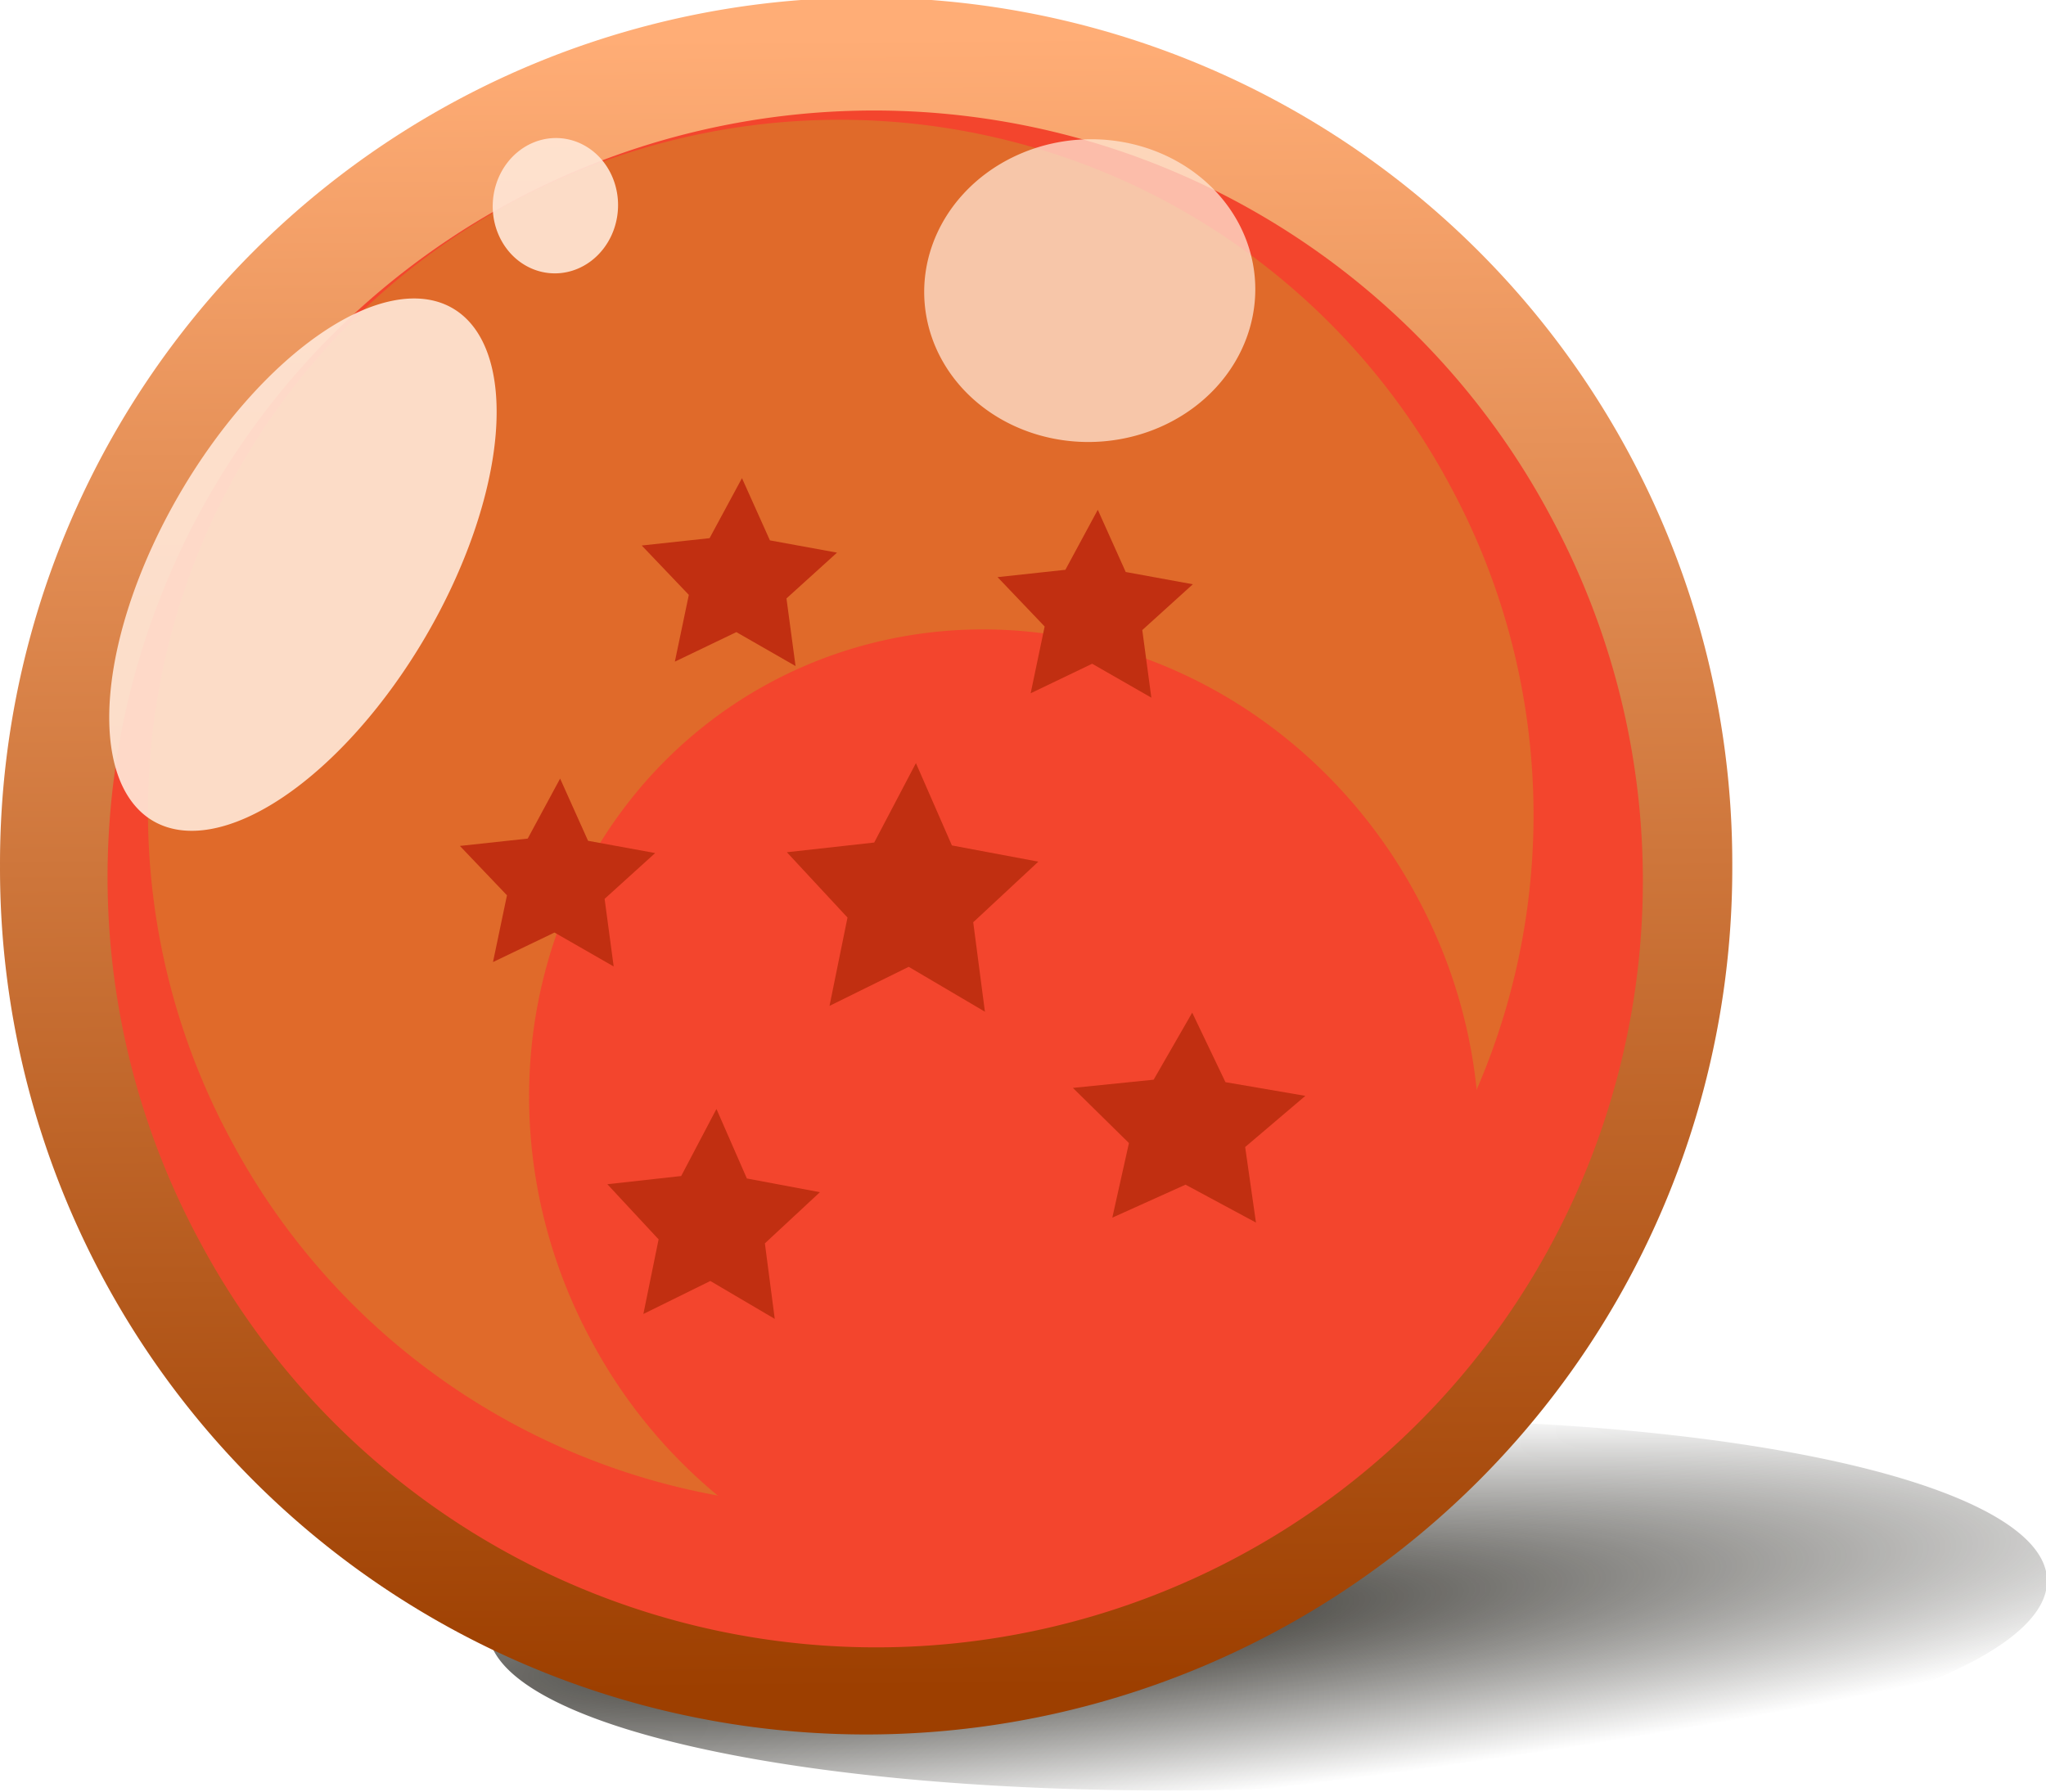 <?xml version="1.0" encoding="UTF-8" standalone="no"?>
<!-- Created with Inkscape (http://www.inkscape.org/) -->
<svg
   xmlns:dc="http://purl.org/dc/elements/1.1/"
   xmlns:cc="http://creativecommons.org/ns#"
   xmlns:rdf="http://www.w3.org/1999/02/22-rdf-syntax-ns#"
   xmlns:svg="http://www.w3.org/2000/svg"
   xmlns="http://www.w3.org/2000/svg"
   xmlns:xlink="http://www.w3.org/1999/xlink"
   xmlns:sodipodi="http://sodipodi.sourceforge.net/DTD/sodipodi-0.dtd"
   xmlns:inkscape="http://www.inkscape.org/namespaces/inkscape"
   width="263.056"
   height="230.385"
   id="svg2429"
   sodipodi:version="0.32"
   inkscape:version="0.45+devel"
   sodipodi:docname="bola_de_drac.svg"
   inkscape:output_extension="org.inkscape.output.svg.inkscape"
   version="1.0">
  <defs
     id="defs2431">
    <linearGradient
       id="linearGradient3145">
      <stop
         style="stop-color:#ffad76;stop-opacity:1;"
         offset="0"
         id="stop3147" />
      <stop
         style="stop-color:#9d3f00;stop-opacity:1;"
         offset="1"
         id="stop3149" />
    </linearGradient>
    <linearGradient
       inkscape:collect="always"
       id="linearGradient3105">
      <stop
         style="stop-color:#24221c;stop-opacity:1;"
         offset="0"
         id="stop3107" />
      <stop
         style="stop-color:#24221c;stop-opacity:0;"
         offset="1"
         id="stop3109" />
    </linearGradient>
    <radialGradient
       inkscape:collect="always"
       xlink:href="#linearGradient3105"
       id="radialGradient3111"
       cx="282.743"
       cy="438.585"
       fx="282.743"
       fy="438.585"
       r="124.286"
       gradientUnits="userSpaceOnUse"
       gradientTransform="matrix(1.429,-0.726,-0.184,1.36,-40.507,47.452)" />
    <filter
       inkscape:collect="always"
       id="filter3125"
       x="-0.09"
       width="1.179"
       y="-0.221"
       height="1.442">
      <feGaussianBlur
         inkscape:collect="always"
         stdDeviation="20.443"
         id="feGaussianBlur3127" />
    </filter>
    <linearGradient
       inkscape:collect="always"
       xlink:href="#linearGradient3145"
       id="linearGradient3151"
       x1="308.091"
       y1="283.223"
       x2="310.046"
       y2="520.764"
       gradientUnits="userSpaceOnUse" />
  </defs>
  <sodipodi:namedview
     id="base"
     pagecolor="#ffffff"
     bordercolor="#666666"
     borderopacity="1.0"
     gridtolerance="10000"
     guidetolerance="10"
     objecttolerance="10"
     inkscape:pageopacity="0.0"
     inkscape:pageshadow="2"
     inkscape:zoom="0.57086366"
     inkscape:cx="200.40105"
     inkscape:cy="71.751176"
     inkscape:document-units="px"
     inkscape:current-layer="capa1"
     showgrid="false"
     inkscape:window-width="1274"
     inkscape:window-height="755"
     inkscape:window-x="6"
     inkscape:window-y="45" />
  <g
     inkscape:label="Capa 1"
     inkscape:groupmode="layer"
     id="capa1"
     transform="translate(-137.143,-220.934)">
    <path
       transform="matrix(0.71,6.8350649e-2,-0.38,0.179,226.826,333.504)"
       d="M 442.857,402.362 A 124.286,124.286 0 1 1 194.286,402.362 A 124.286,124.286 0 1 1 442.857,402.362 z"
       sodipodi:ry="124.28571"
       sodipodi:rx="124.28571"
       sodipodi:cy="402.36218"
       sodipodi:cx="318.57144"
       id="path3093"
       style="fill:url(#radialGradient3111);fill-opacity:1;stroke:none;stroke-width:1;stroke-linecap:round;stroke-linejoin:round;stroke-miterlimit:4;stroke-dasharray:none;stroke-opacity:1;filter:url(#filter3125)"
       sodipodi:type="arc" />
    <path
       sodipodi:type="arc"
       style="fill:url(#linearGradient3151);fill-opacity:1;stroke:none;stroke-width:1;stroke-linecap:round;stroke-linejoin:round;stroke-miterlimit:4;stroke-dasharray:none;stroke-opacity:1"
       id="path2437"
       sodipodi:cx="318.57144"
       sodipodi:cy="402.36218"
       sodipodi:rx="124.28571"
       sodipodi:ry="124.28571"
       d="M 442.857,402.362 A 124.286,124.286 0 1 1 194.286,402.362 A 124.286,124.286 0 1 1 442.857,402.362 z"
       transform="matrix(0.896,0,0,0.896,-36.936,-28.221)" />
    <g
       id="g3022"
       transform="matrix(0.541,-0.29,0.29,0.541,-195.174,-0.328)">
      <path
         d="M 442.857,402.362 A 124.286,124.286 0 1 1 194.286,402.362 A 124.286,124.286 0 1 1 442.857,402.362 z"
         sodipodi:ry="124.28571"
         sodipodi:rx="124.28571"
         sodipodi:cy="402.36218"
         sodipodi:cx="318.57144"
         id="path3018"
         style="fill:#f3452d;fill-opacity:1;stroke:none;stroke-width:1;stroke-linecap:round;stroke-linejoin:round;stroke-miterlimit:4;stroke-dasharray:none;stroke-opacity:1"
         sodipodi:type="arc"
         transform="matrix(1.292,0,0,1.292,-30.159,302.518)" />
      <path
         transform="matrix(1.166,0,0,1.166,10.12,337.677)"
         sodipodi:type="arc"
         style="fill:#e06a2a;fill-opacity:1;stroke:none;stroke-width:1;stroke-linecap:round;stroke-linejoin:round;stroke-miterlimit:4;stroke-dasharray:none;stroke-opacity:1"
         id="path3016"
         sodipodi:cx="318.57144"
         sodipodi:cy="402.36218"
         sodipodi:rx="124.28571"
         sodipodi:ry="124.28571"
         d="M 442.857,402.362 A 124.286,124.286 0 1 1 194.286,402.362 A 124.286,124.286 0 1 1 442.857,402.362 z" />
      <path
         transform="matrix(0.79,0,0,0.832,129.836,544.655)"
         sodipodi:type="arc"
         style="fill:#f3452d;fill-opacity:1;stroke:none;stroke-width:1;stroke-linecap:round;stroke-linejoin:round;stroke-miterlimit:4;stroke-dasharray:none;stroke-opacity:1"
         id="path3020"
         sodipodi:cx="318.57144"
         sodipodi:cy="402.36218"
         sodipodi:rx="124.28571"
         sodipodi:ry="124.28571"
         d="M 442.857,402.362 A 124.286,124.286 0 1 1 194.286,402.362 A 124.286,124.286 0 1 1 442.857,402.362 z" />
    </g>
    <path
       sodipodi:type="arc"
       style="opacity:0.917;fill:#ffe6d5;fill-opacity:1;stroke:none;stroke-width:1;stroke-linecap:round;stroke-linejoin:round;stroke-miterlimit:4;stroke-dasharray:none;stroke-opacity:1"
       id="path3027"
       sodipodi:cx="267.1391"
       sodipodi:cy="391.95932"
       sodipodi:rx="46.420891"
       sodipodi:ry="29.77944"
       d="M 313.56,391.959 A 46.421,29.779 0 1 1 220.718,391.959 A 46.421,29.779 0 1 1 313.56,391.959 z"
       transform="matrix(0.415,-0.71,0.53,0.31,-142.509,361.704)" />
    <path
       transform="matrix(0.173,-1.6866411e-2,2.199956e-2,0.291,153.712,137.831)"
       d="M 313.56,391.959 A 46.421,29.779 0 1 1 220.718,391.959 A 46.421,29.779 0 1 1 313.56,391.959 z"
       sodipodi:ry="29.77944"
       sodipodi:rx="46.420891"
       sodipodi:cy="391.95932"
       sodipodi:cx="267.1391"
       id="path3029"
       style="opacity:0.917;fill:#ffe6d5;fill-opacity:1;stroke:none;stroke-width:1;stroke-linecap:round;stroke-linejoin:round;stroke-miterlimit:4;stroke-dasharray:none;stroke-opacity:1"
       sodipodi:type="arc" />
    <path
       sodipodi:type="arc"
       style="opacity:0.741;fill:#ffe6d5;fill-opacity:1;stroke:none;stroke-width:1;stroke-linecap:round;stroke-linejoin:round;stroke-miterlimit:4;stroke-dasharray:none;stroke-opacity:1"
       id="path3031"
       sodipodi:cx="267.1391"
       sodipodi:cy="391.95932"
       sodipodi:rx="46.420891"
       sodipodi:ry="29.77944"
       d="M 313.56,391.959 A 46.421,29.779 0 1 1 220.718,391.959 A 46.421,29.779 0 1 1 313.56,391.959 z"
       transform="matrix(0.457,-3.7672927e-2,5.7921622e-2,0.651,132.467,13.204)" />
    <path
       sodipodi:type="star"
       style="fill:#c12f11;fill-opacity:1;stroke:none;stroke-width:1;stroke-linecap:round;stroke-linejoin:round;stroke-miterlimit:4;stroke-dasharray:none;stroke-opacity:1"
       id="path3033"
       sodipodi:sides="5"
       sodipodi:cx="175.17319"
       sodipodi:cy="644.20868"
       sodipodi:r1="29.154627"
       sodipodi:r2="14.577313"
       sodipodi:arg1="1.0471976"
       sodipodi:arg2="1.6755161"
       inkscape:flatsided="false"
       inkscape:rounded="0"
       inkscape:randomized="0"
       d="M 189.75,669.457 L 173.649,658.706 L 155.665,665.875 L 160.914,647.239 L 148.539,632.35 L 167.885,631.584 L 178.221,615.214 L 184.927,633.376 L 203.691,638.147 L 188.49,650.138 L 189.75,669.457 z"
       transform="matrix(0.452,-3.089575e-2,3.089575e-2,0.452,132.976,9.849)" />
    <path
       transform="matrix(0.582,-4.0875224e-2,3.9818478e-2,0.598,126.683,-41.549)"
       d="M 189.75,669.457 L 173.649,658.706 L 155.665,665.875 L 160.914,647.239 L 148.539,632.35 L 167.885,631.584 L 178.221,615.214 L 184.927,633.376 L 203.691,638.147 L 188.49,650.138 L 189.75,669.457 z"
       inkscape:randomized="0"
       inkscape:rounded="0"
       inkscape:flatsided="false"
       sodipodi:arg2="1.6755161"
       sodipodi:arg1="1.0471976"
       sodipodi:r2="14.577313"
       sodipodi:r1="29.154627"
       sodipodi:cy="644.20868"
       sodipodi:cx="175.17319"
       sodipodi:sides="5"
       id="path3035"
       style="fill:#c12f11;fill-opacity:1;stroke:none;stroke-width:1;stroke-linecap:round;stroke-linejoin:round;stroke-miterlimit:4;stroke-dasharray:none;stroke-opacity:1"
       sodipodi:type="star" />
    <path
       sodipodi:type="star"
       style="fill:#c12f11;fill-opacity:1;stroke:none;stroke-width:1;stroke-linecap:round;stroke-linejoin:round;stroke-miterlimit:4;stroke-dasharray:none;stroke-opacity:1"
       id="path3037"
       sodipodi:sides="5"
       sodipodi:cx="175.17319"
       sodipodi:cy="644.20868"
       sodipodi:r1="29.154627"
       sodipodi:r2="14.577313"
       sodipodi:arg1="1.0471976"
       sodipodi:arg2="1.6755161"
       inkscape:flatsided="false"
       inkscape:rounded="0"
       inkscape:randomized="0"
       d="M 189.75,669.457 L 173.649,658.706 L 155.665,665.875 L 160.914,647.239 L 148.539,632.35 L 167.885,631.584 L 178.221,615.214 L 184.927,633.376 L 203.691,638.147 L 188.49,650.138 L 189.75,669.457 z"
       transform="matrix(0.452,-3.089575e-2,3.089575e-2,0.452,109.594,48.481)" />
    <path
       transform="matrix(0.492,-3.4494404e-2,3.3602621e-2,0.505,120.901,59.002)"
       d="M 189.75,669.457 L 173.649,658.706 L 155.665,665.875 L 160.914,647.239 L 148.539,632.35 L 167.885,631.584 L 178.221,615.214 L 184.927,633.376 L 203.691,638.147 L 188.49,650.138 L 189.75,669.457 z"
       inkscape:randomized="0"
       inkscape:rounded="0"
       inkscape:flatsided="false"
       sodipodi:arg2="1.6755161"
       sodipodi:arg1="1.0471976"
       sodipodi:r2="14.577313"
       sodipodi:r1="29.154627"
       sodipodi:cy="644.20868"
       sodipodi:cx="175.17319"
       sodipodi:sides="5"
       id="path3039"
       style="fill:#c12f11;fill-opacity:1;stroke:none;stroke-width:1;stroke-linecap:round;stroke-linejoin:round;stroke-miterlimit:4;stroke-dasharray:none;stroke-opacity:1"
       sodipodi:type="star" />
    <path
       sodipodi:type="star"
       style="fill:#c12f11;fill-opacity:1;stroke:none;stroke-width:1;stroke-linecap:round;stroke-linejoin:round;stroke-miterlimit:4;stroke-dasharray:none;stroke-opacity:1"
       id="path3041"
       sodipodi:sides="5"
       sodipodi:cx="175.17319"
       sodipodi:cy="644.20868"
       sodipodi:r1="29.154627"
       sodipodi:r2="14.577313"
       sodipodi:arg1="1.0471976"
       sodipodi:arg2="1.6755161"
       inkscape:flatsided="false"
       inkscape:rounded="0"
       inkscape:randomized="0"
       d="M 189.75,669.457 L 173.649,658.706 L 155.665,665.875 L 160.914,647.239 L 148.539,632.35 L 167.885,631.584 L 178.221,615.214 L 184.927,633.376 L 203.691,638.147 L 188.49,650.138 L 189.75,669.457 z"
       transform="matrix(0.538,-3.4538838e-2,3.6769633e-2,0.505,171.922,46.624)" />
    <path
       transform="matrix(0.452,-3.089575e-2,3.089575e-2,0.452,178.723,13.916)"
       d="M 189.75,669.457 L 173.649,658.706 L 155.665,665.875 L 160.914,647.239 L 148.539,632.35 L 167.885,631.584 L 178.221,615.214 L 184.927,633.376 L 203.691,638.147 L 188.49,650.138 L 189.75,669.457 z"
       inkscape:randomized="0"
       inkscape:rounded="0"
       inkscape:flatsided="false"
       sodipodi:arg2="1.6755161"
       sodipodi:arg1="1.0471976"
       sodipodi:r2="14.577313"
       sodipodi:r1="29.154627"
       sodipodi:cy="644.20868"
       sodipodi:cx="175.17319"
       sodipodi:sides="5"
       id="path3043"
       style="fill:#c12f11;fill-opacity:1;stroke:none;stroke-width:1;stroke-linecap:round;stroke-linejoin:round;stroke-miterlimit:4;stroke-dasharray:none;stroke-opacity:1"
       sodipodi:type="star" />
  </g>
</svg>

